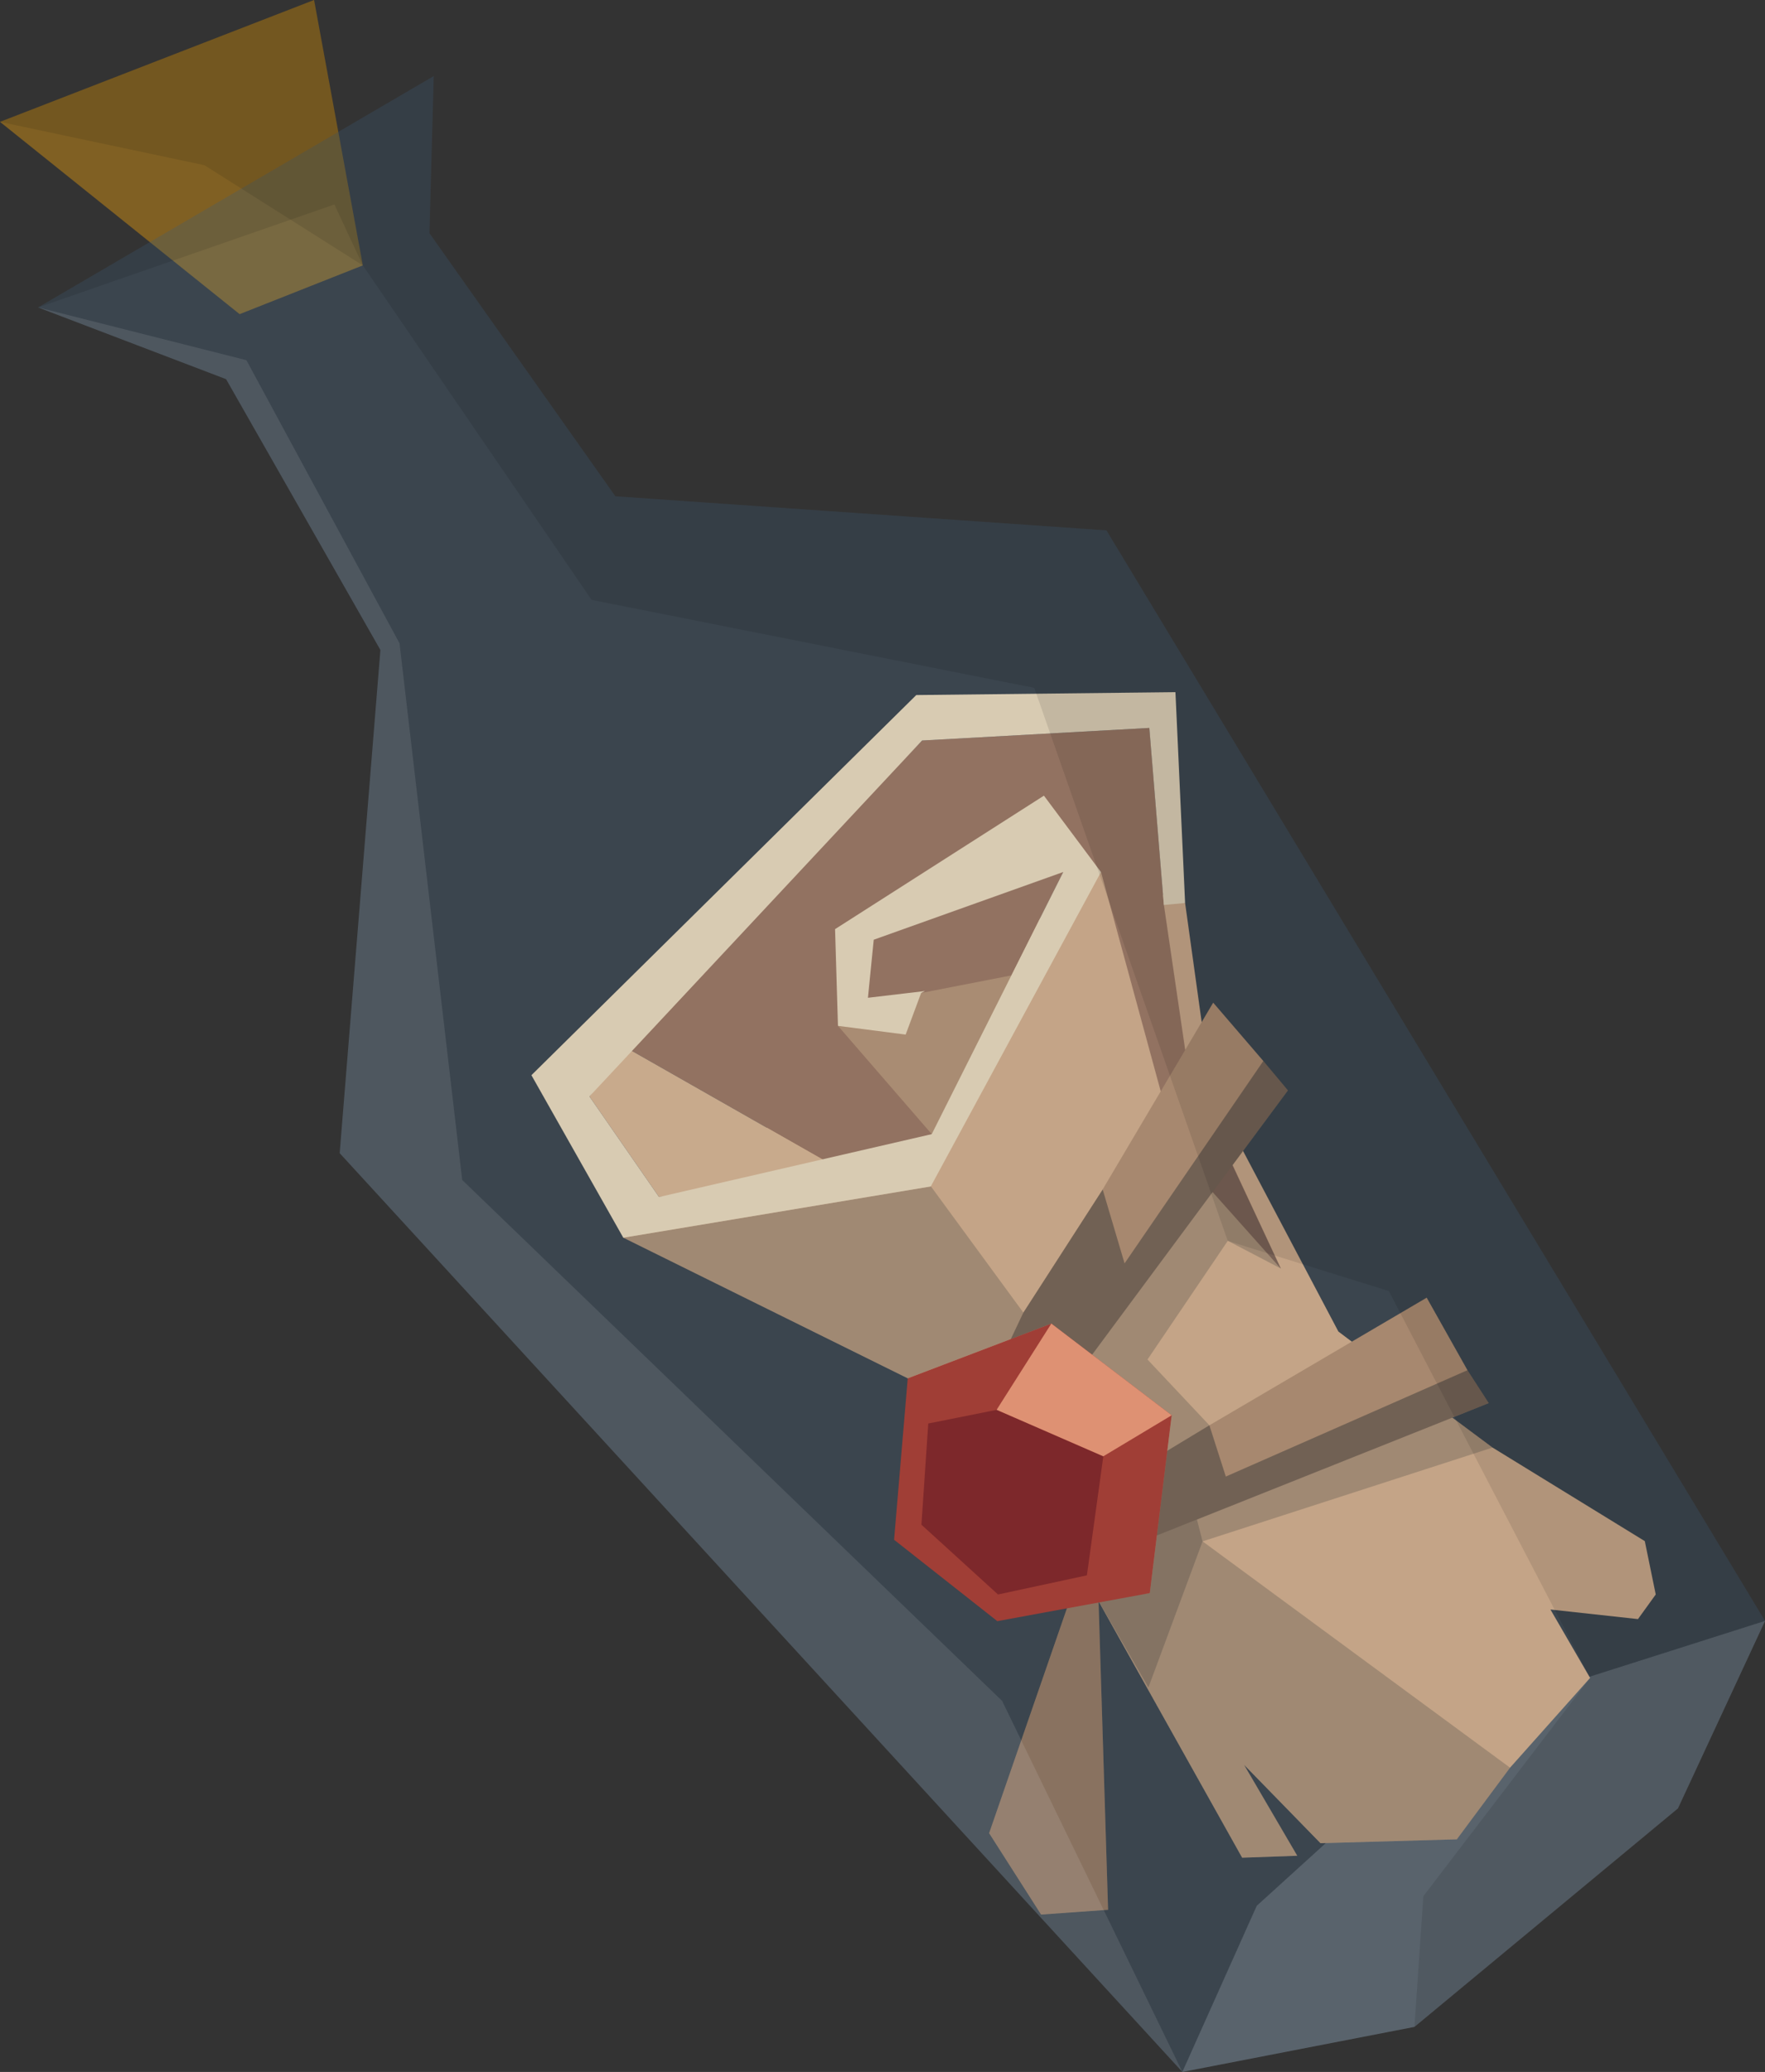 <?xml version="1.0" encoding="UTF-8" standalone="no"?>
<svg
   xmlns:dc="http://purl.org/dc/elements/1.1/"
   xmlns:cc="http://creativecommons.org/ns#"
   xmlns:rdf="http://www.w3.org/1999/02/22-rdf-syntax-ns#"
   xmlns:svg="http://www.w3.org/2000/svg"
   xmlns="http://www.w3.org/2000/svg"
   xmlns:sodipodi="http://sodipodi.sourceforge.net/DTD/sodipodi-0.dtd"
   xmlns:inkscape="http://www.inkscape.org/namespaces/inkscape"
   width="60.98mm"
   height="71.565mm"
   viewBox="0 0 60.98 71.565"
   version="1.1"
   id="svg8"
   inkscape:version="1.0.1 (3bc2e813f5, 2020-09-07)"
   sodipodi:docname="Message in a bottle.svg">
  <rect x="0" y="0" width="60.98" height="71.565" fill="#333333" stroke="none"/>
  <defs
     id="defs2" />
  <sodipodi:namedview
     id="base"
     pagecolor="#ffffff"
     bordercolor="#666666"
     borderopacity="1.0"
     inkscape:pageopacity="0.0"
     inkscape:pageshadow="2"
     inkscape:zoom="2"
     inkscape:cx="135.75328"
     inkscape:cy="154.81833"
     inkscape:document-units="mm"
     inkscape:current-layer="layer1"
     inkscape:document-rotation="0"
     showgrid="false"
     inkscape:window-width="1920"
     inkscape:window-height="991"
     inkscape:window-x="-9"
     inkscape:window-y="-9"
     inkscape:window-maximized="1" />
  <g
     inkscape:label="Laag 1"
     inkscape:groupmode="layer"
     id="layer1"
     transform="translate(-538.862,206.452)">
    <path
       style="fill:#808080;fill-opacity:0.5;stroke:none;stroke-width:1.165;stroke-miterlimit:4;stroke-dasharray:none;stroke-opacity:0.976"
       d="m 579.712,-134.888 2.57,-5.738 7.21,-6.548 10.351,-3.292 -3.009,6.475 -9.104,7.547 z"
       id="path883" />
    <path
       style="fill:#ba875c;fill-opacity:1;stroke:#000000;stroke-width:0.265;stroke-opacity:0"
       d="m 576.817,-151.148 0.002,0.071 0.327,10.588 -2.315,0.165 -1.795,-2.811 2.728,-7.883 z"
       id="path873"
       sodipodi:nodetypes="ccccccc" />
    <path
       style="fill:#deaa7a;fill-opacity:1;stroke:#000000;stroke-width:0.265;stroke-opacity:0"
       d="m 560.397,-163.703 9.827,4.858 6.592,7.697 4.962,8.86 1.904,-0.067 -1.837,-3.14 2.639,2.706 4.711,-0.134 1.837,-2.472 2.767,-3.103 -1.37,-2.362 3.024,0.331 0.614,-0.85 -0.378,-1.843 -5.259,-3.231 -1.39,-1.035 -3.938,-2.974 -4.393,-8.319 -0.902,-6.481 -2.907,-1.069 z"
       id="path871"
       sodipodi:nodetypes="ccccccccccccccccccccc" />
    <path
       style="fill:#ba875c;fill-opacity:1;stroke:#000000;stroke-width:0.265;stroke-opacity:0"
       d="m 578.752,-153.387 11.546,-4.602 -0.735,-1.136 -1.409,-2.506 -7.512,4.411 -1.52,0.919 z"
       id="path869" />
    <path
       style="fill:#a06b4b;fill-opacity:1;stroke:#000000;stroke-width:0.265;stroke-opacity:0"
       d="m 560.464,-170.284 7.751,4.41 2.84,-1.403 4.544,-9.054 1.303,2e-5 2.639,9.689 3.575,4.009 -3.207,-6.882 -0.835,-5.68 -0.501,-6.114 -7.851,0.434 z"
       id="path851" />
    <path
       style="fill:#ba875c;fill-opacity:1;stroke:#000000;stroke-width:0.265;stroke-opacity:0"
       d="m 580.777,-171.821 1.732,2.015 0.85,1.016 -6.792,9.163 -1.382,-1.108 -1.408,0.548 0.439,-0.926 2.74,-4.252 z"
       id="path867" />
    <path
       style="fill:#000000;fill-opacity:0.2;stroke:#000000;stroke-width:0.265;stroke-opacity:0"
       d="m 576.817,-151.148 0.035,0.06 1.687,2.92 1.871,-5.045 -0.194,-0.754 8.827,-3.522 1.257,-0.501 -0.735,-1.136 -8.352,3.675 -0.568,-1.771 -1.52,0.919 0.22,-1.266 -2.776,-2.058 6.792,-9.163 -0.85,-1.016 -4.796,6.993 -0.756,-2.551 -2.74,4.252 -0.439,0.926 z"
       id="path865"
       sodipodi:nodetypes="cccccccccccccccccccc" />
    <path
       style="fill:#bd8c61;fill-opacity:1;stroke:#000000;stroke-width:0.265;stroke-opacity:0"
       d="m 567.814,-171.019 3.241,3.742 3.408,-5.613 -3.775,0.735 z"
       id="path849" />
    <path
       style="fill:#e4b181;fill-opacity:1;stroke:#000000;stroke-width:0.265;stroke-opacity:0"
       d="m 560.464,-170.284 -1.236,1.704 2.405,3.474 6.582,-0.768 z"
       id="path853" />
    <path
       style="fill:#000000;fill-opacity:0.2;stroke:#000000;stroke-width:0.265;stroke-opacity:0"
       d="m 560.397,-163.703 9.827,4.858 4.961,-1.89 4.158,3.166 -0.756,6.142 -2.823,0.408 -2.728,7.883 1.795,2.811 2.315,-0.165 -0.329,-10.659 0.061,0.108 4.902,8.752 1.904,-0.067 -1.837,-3.14 2.639,2.706 4.711,-0.134 1.837,-2.472 -10.624,-7.818 10.023,-3.241 -1.39,-1.035 1.257,-0.501 -0.735,-1.136 -8.352,3.675 -0.568,-1.771 -2.138,-2.272 2.775,-4.1 1.835,0.959 -1.675,-3.567 1.919,-2.589 -0.85,-1.016 -4.796,6.993 -0.756,-2.551 -2.74,4.252 -3.195,-4.361 z"
       id="path863"
       sodipodi:nodetypes="ccccccccccccccccccccccccccccccccccc" />
    <path
       style="fill:#f8dbb0;fill-opacity:1;stroke:#000000;stroke-width:0.265;stroke-opacity:0"
       d="m 570.821,-172.222 -0.134,0.067 -0.535,1.437 -2.339,-0.301 -0.1,-3.341 7.216,-4.61 1.971,2.639 -5.88,10.858 -10.624,1.771 -3.174,-5.613 13.297,-13.13 8.954,-0.1 0.334,7.283 -0.735,0.067 -0.501,-6.114 -7.851,0.434 -11.493,12.294 2.405,3.474 9.421,-2.172 4.544,-9.054 -6.548,2.339 -0.2,2.005 z"
       id="path847" />
    <path
       style="fill:#b22a15;fill-opacity:1;stroke:#000000;stroke-width:0.265;stroke-opacity:0"
       d="m 575.185,-160.734 -4.961,1.89 -0.472,5.575 3.567,2.811 5.268,-0.969 0.756,-6.142 z"
       id="path859" />
    <path
       style="fill:#860f07;fill-opacity:1;stroke:#000000;stroke-width:0.265;stroke-opacity:0"
       d="m 570.933,-157.285 -0.236,3.496 2.646,2.41 3.071,-0.661 0.567,-4.11 -3.685,-1.606 z"
       id="path855" />
    <path
       style="fill:#ff9262;fill-opacity:1;stroke:#000000;stroke-width:0.265;stroke-opacity:0"
       d="m 573.295,-157.758 1.89,-2.977 4.158,3.166 -2.362,1.417 z"
       id="path857" />
    <path
       style="fill:#806023;fill-opacity:1;stroke:none;stroke-width:1.165;stroke-miterlimit:4;stroke-dasharray:none;stroke-opacity:0.976"
       d="m 538.862,-202.243 8.279,6.642 4.256,-1.684 -1.684,-9.167 z"
       id="path885" />
    <path
       style="fill:#5c90ba;fill-opacity:0.2;stroke:none;stroke-width:1.165;stroke-miterlimit:4;stroke-dasharray:none;stroke-opacity:0.976"
       d="m 587.729,-136.444 -8.017,1.556 -29.114,-31.734 1.407,-17.38 -5.332,-9.354 -6.495,-2.477 13.669,-7.99 -0.147,5.427 6.423,9.086 16.967,1.178 22.753,37.665 -3.009,6.475 z"
       id="path875"
       sodipodi:nodetypes="ccccccccccccc" />
    <path
       style="fill:#000000;fill-opacity:0.1;stroke:none;stroke-width:1.165;stroke-miterlimit:4;stroke-dasharray:none;stroke-opacity:0.976"
       d="m 538.862,-202.243 7.063,1.497 5.472,3.461 -1.684,-9.167 z"
       id="path887" />
    <path
       style="fill:#000000;fill-opacity:0.1;stroke:none;stroke-width:1.165;stroke-miterlimit:4;stroke-dasharray:none;stroke-opacity:0.976"
       d="m 540.178,-195.833 10.237,-3.557 0.982,2.105 7.904,11.553 15.295,3.04 6.684,19.099 5.566,1.734 6.955,13.361 -5.764,7.541 -0.307,4.513 9.104,-7.547 3.009,-6.475 -22.753,-37.665 -16.967,-1.178 -6.423,-9.086 0.147,-5.427 z"
       id="path879" />
    <path
       style="fill:#ffffff;fill-opacity:0.1;stroke:none;stroke-width:1.165;stroke-miterlimit:4;stroke-dasharray:none;stroke-opacity:0.976"
       d="m 579.712,-134.888 -6.228,-12.816 -18.653,-17.992 -2.166,-18.537 -5.29,-9.778 -7.197,-1.822 6.495,2.477 5.332,9.354 -1.407,17.38 z"
       id="path881" />
  </g>
</svg>
